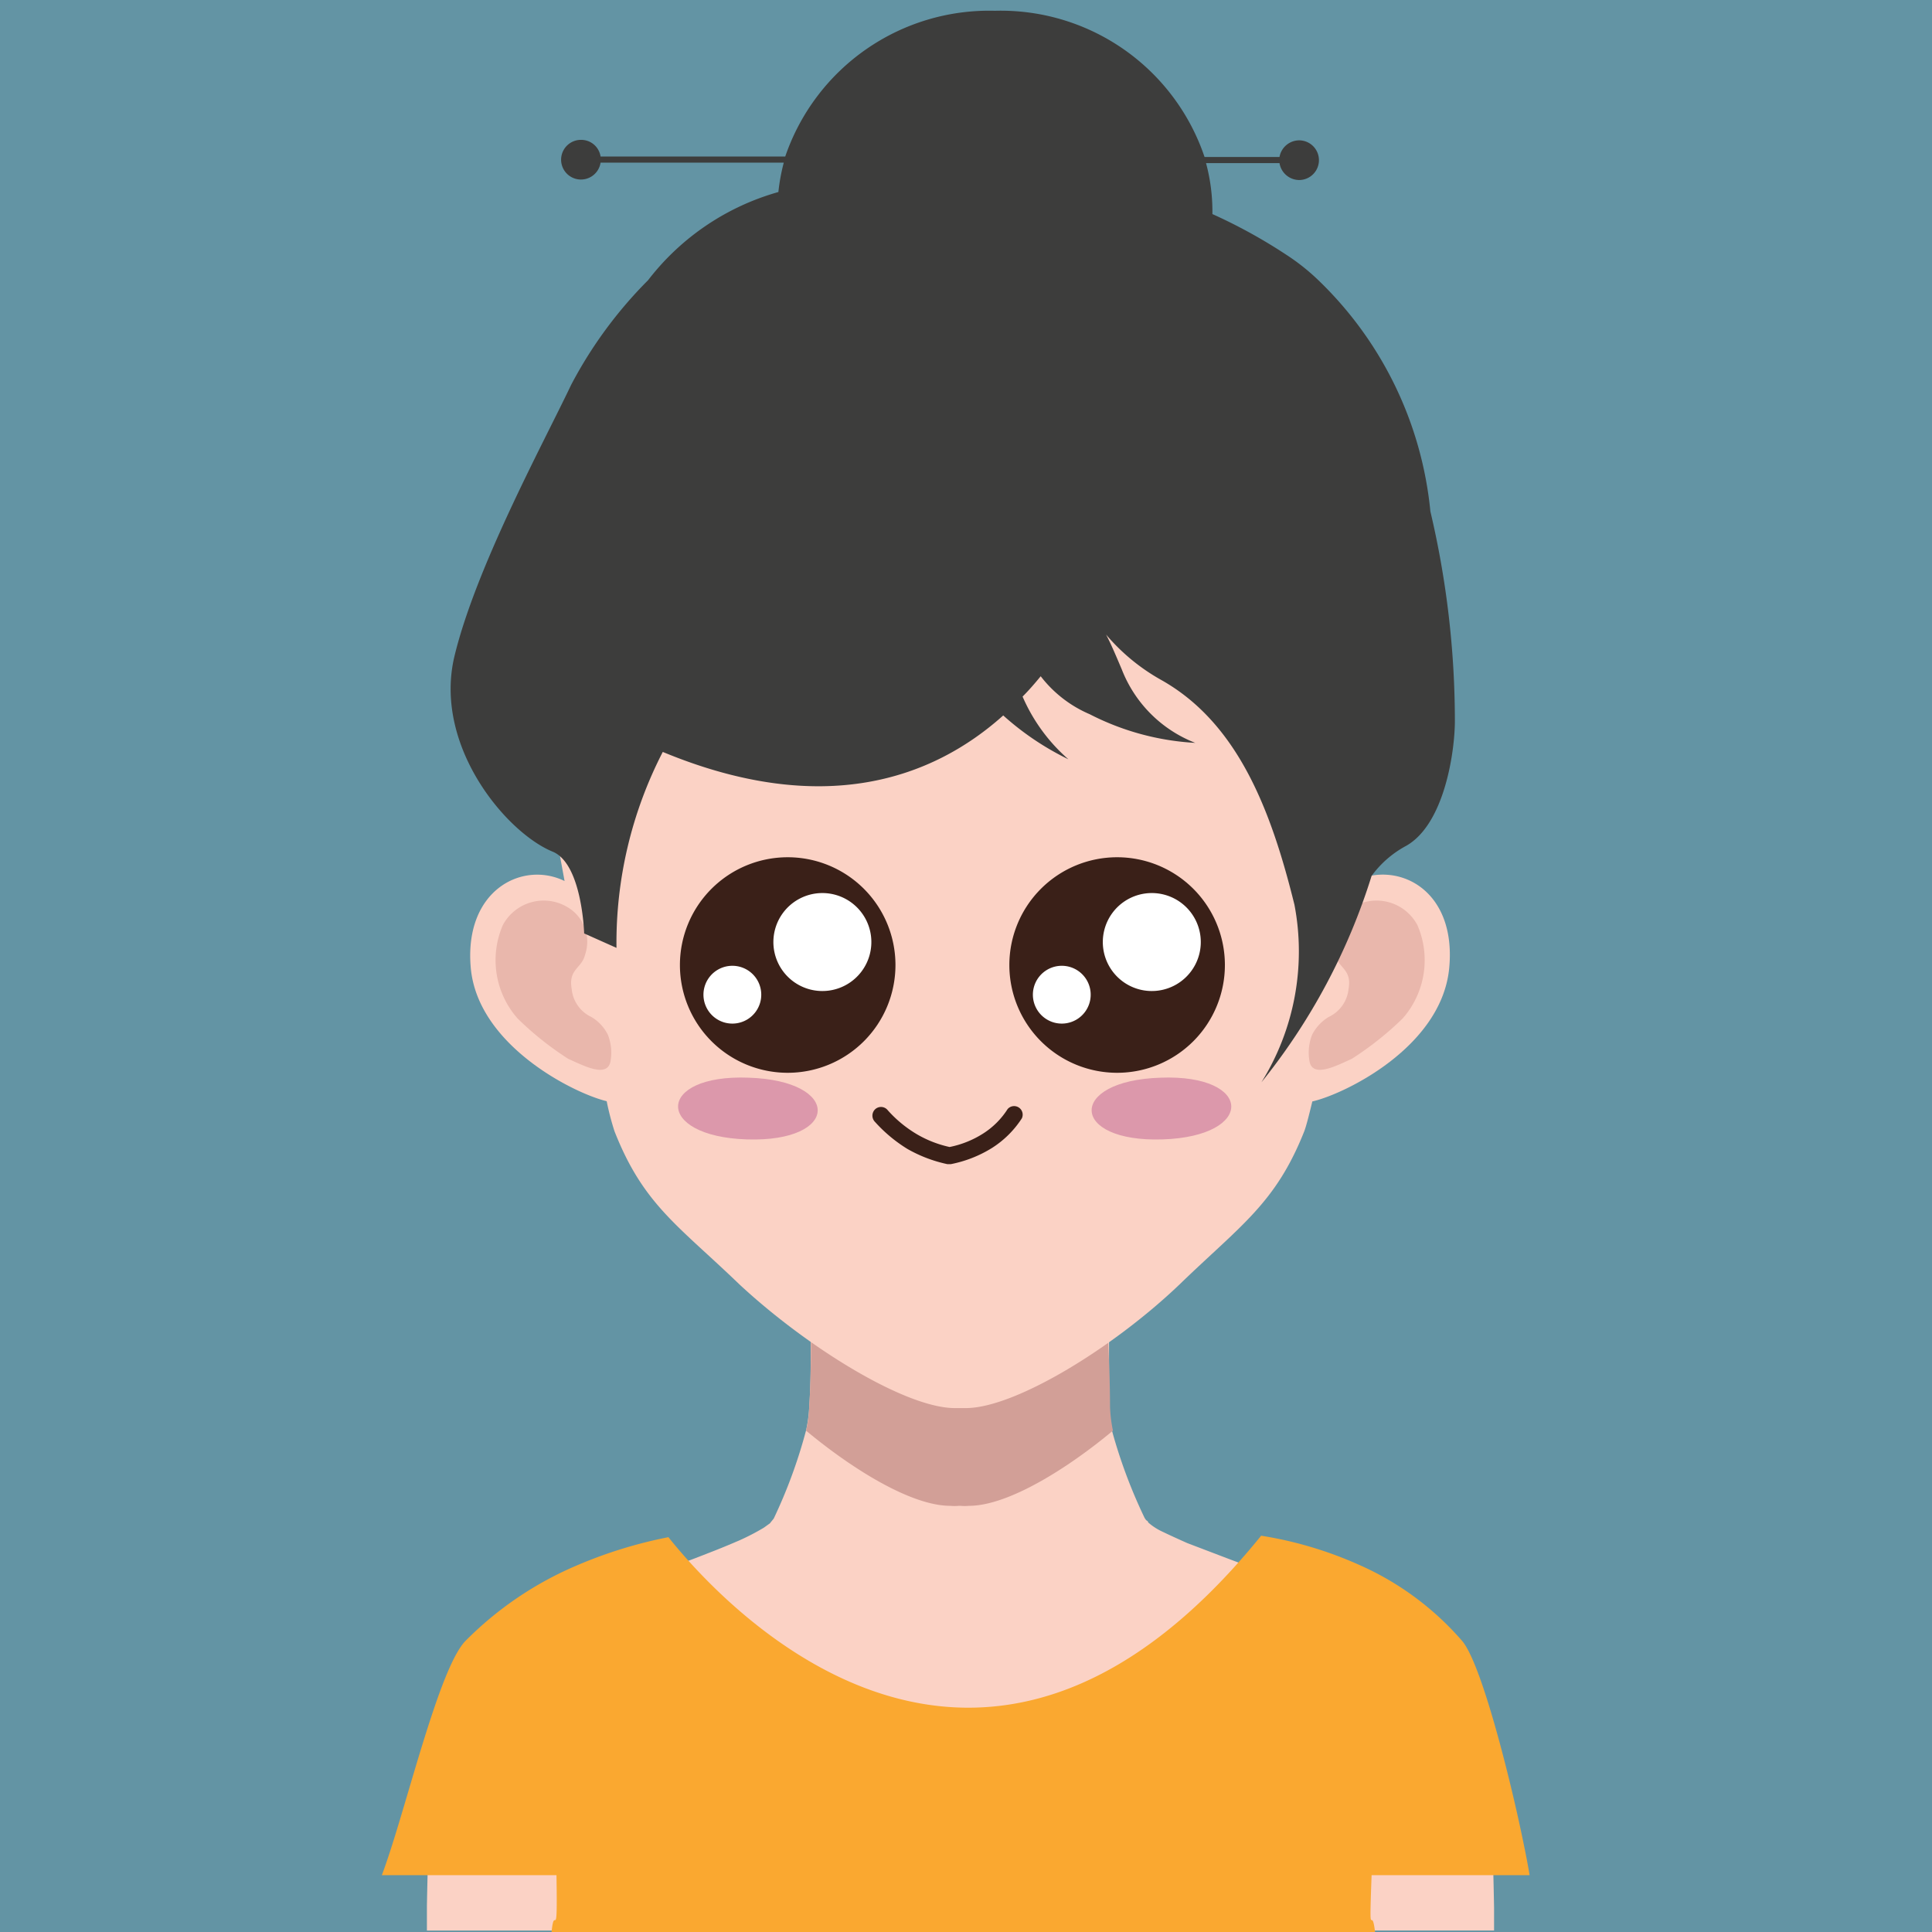 <svg xmlns="http://www.w3.org/2000/svg" viewBox="0 0 78.88 78.88"><title>graphicsAndMultimedia4EmmaMatsumotoSVG</title><g id="Layer_2" data-name="Layer 2"><g id="Layer_2-2" data-name="Layer 2"><rect width="78.88" height="78.88" style="fill:#6394a4"/><path d="M61,77.89s-.1-6-.33-6.54c-.47-2.1.36-3.06-2.89-5.08,0,0-.73-.24-1.8-.59h0l-2.4-.8c-.34-.12-.67-.24-1-.35-.87-.31-1.72-.62-2.51-.92L48.47,63c-.38-.17-.71-.32-1-.46a2.4,2.4,0,0,1-.59-.38s0-.05-.08-.09a.86.86,0,0,1-.07-.1,21.11,21.11,0,0,1-1.33-3.56h0a5.69,5.69,0,0,1-.12-1c0-.48,0-1,0-1.41s0-.86,0-1.2v-.28c0-.24,0-.44,0-.59s0-.24,0-.24l.86-.75c.64-.57,1.55-1.39,2.33-2.18a9.18,9.18,0,0,0,1.75-2.09.49.49,0,0,0,0-.15l-.06,0c-.4.06-2.55.43-4.86.79-1.37.22-2.81.43-4,.58L40,50.05h0c-.33,0-.62.05-.83.05s-.56,0-1-.05h0l-1.31-.17c-1.07-.13-2.36-.32-3.6-.51l-3.16-.51-.58-.1-1.38-.24a1.54,1.54,0,0,0,.4.74,0,0,0,0,0,0,0c.19.25.44.54.73.86s.6.62.93.93c1,1,2.06,1.91,2.58,2.36l.32.27a2,2,0,0,1,0,.24c0,.15,0,.35,0,.59v.28c0,.1,0,.2,0,.3,0,.65,0,1.46-.06,2.31a5.71,5.71,0,0,1-.13,1A20.72,20.72,0,0,1,31.59,62l-.08.1a.76.76,0,0,0-.07.09l-.25.18a9.31,9.31,0,0,1-1,.52c-.37.16-.8.34-1.27.52-1.11.44-2.43.91-3.7,1.34a2.67,2.67,0,0,0-.26.09l-2.56.86h0c-1,.35-1.76.57-1.79.59-3.22,2-2.43,3-2.88,5h0v0a.48.48,0,0,0,0,.15h0c-.21,1.09-.3,6.38-.3,6.38,0,.32,0,.65,0,1H61C61,78.54,61,78.21,61,77.89Z" style="fill:#fbd2c5"/><path d="M45.44,58.41a5.58,5.58,0,0,1-.12-1c0-1.12-.06-2.19-.08-2.89a14.09,14.09,0,0,1-5.68,1.32,3.62,3.62,0,0,1-.76,0,14.17,14.17,0,0,1-5.69-1.32c0,.7,0,1.77-.07,2.89a4.81,4.81,0,0,1-.13,1c1.81,1.51,4.26,3.07,5.89,3.07a1.79,1.79,0,0,0,.34,0h.08a1.79,1.79,0,0,0,.34,0C41.18,61.48,43.63,59.92,45.44,58.41Z" style="fill:#d29f97"/><path d="M55.25,36c.31-1.73.56-3,.63-3.31s.07-.25.1-.38.07-.28.09-.42.1-.43.15-.64,0-.2.05-.3.09-.47.12-.71,0-.21,0-.31,0-.42.08-.64a3.56,3.56,0,0,1,.05-.47c0-.14,0-.28,0-.41a14.89,14.89,0,0,0-2.67-9.59c-2.58-3.62-5.56-7.46-12-8H36.46c-6.46.53-9.43,4.37-12,8a15,15,0,0,0-2.67,9.59c0,.13,0,.27,0,.41s0,.31.05.47,0,.43.07.64,0,.21,0,.31.09.48.12.71,0,.2.05.3.09.43.15.64.07.27.09.42.06.25.1.38.32,1.57.63,3.28c-1.72-.84-4.11.37-3.83,3.54s4.21,5.13,5.55,5.45a10.82,10.82,0,0,0,.32,1.23c1.18,3,2.6,3.84,5.1,6.25C33,55.05,37,57.5,39,57.49h.43c2,0,6-2.44,8.73-5.05,2.49-2.41,3.92-3.3,5.09-6.25.08-.21.19-.64.33-1.22,1.29-.29,5.29-2.21,5.59-5.46S57,35.11,55.25,36Z" style="fill:#fbd2c5"/><path d="M57.87,37.77A1.89,1.89,0,0,0,55,37.2a1.64,1.64,0,0,0-.48,1.8c.13.53.68.57.54,1.37a1.42,1.42,0,0,1-.81,1.15,1.79,1.79,0,0,0-.68.73,2,2,0,0,0-.1,1.11c.15.65,1.1.15,1.72-.13a12.88,12.88,0,0,0,2.08-1.65,3.6,3.6,0,0,0,.6-3.81" style="fill:#e9b7ac"/><path d="M20.53,37.77a1.89,1.89,0,0,1,2.87-.57,1.64,1.64,0,0,1,.48,1.8c-.13.53-.68.57-.54,1.37a1.41,1.41,0,0,0,.8,1.15,1.73,1.73,0,0,1,.68.73,2,2,0,0,1,.1,1.11c-.15.65-1.09.15-1.72-.13a12.81,12.81,0,0,1-2.07-1.65,3.6,3.6,0,0,1-.6-3.81" style="fill:#e9b7ac"/><path d="M25.32,30.27h0v0Z" style="fill:#46423e"/><path d="M56,76.56v0h6.45c-.07-.45-.25-1.36-.49-2.44-.59-2.63-1.57-6.3-2.26-7.12a11.92,11.92,0,0,0-4.21-3.11,15.83,15.83,0,0,0-4-1.19c-11.48,14.17-21.85,3-24.2.06a18.49,18.49,0,0,0-3.73,1.15A14.22,14.22,0,0,0,19,67c-.83.86-1.79,4.35-2.62,7.12-.28.94-.55,1.8-.79,2.44h7.13v0c.05,3-.08,1.09-.2,2.32H56.14C56,77.65,55.89,79.55,56,76.56Z" style="fill:#faa830"/><path d="M58.4,20.88a15.12,15.12,0,0,0-4.69-9.55l0,0a8.79,8.79,0,0,0-1.21-.94h0a21.52,21.52,0,0,0-3-1.65c0-.06,0-.12,0-.17a7.52,7.52,0,0,0-.26-1.91h3a.82.82,0,0,0,.8.69.81.81,0,1,0,0-1.62.82.82,0,0,0-.8.68H49.18A8.78,8.78,0,0,0,40.62.44a8.8,8.8,0,0,0-8.56,5.95H24.52a.8.8,0,0,0-.8-.68.81.81,0,1,0,.8.93H32a7.93,7.93,0,0,0-.22,1.2,10.2,10.2,0,0,0-5.32,3.6,17.68,17.68,0,0,0-3.14,4.27c-1.11,2.34-3.87,7.4-4.76,11.06s2.1,7.22,4,8c1.21.49,1.29,3.34,1.29,3.34l1.32.59a17,17,0,0,1,1.89-8c6.51,2.7,11,1.11,13.9-1.49a11.44,11.44,0,0,0,2.66,1.79,7.18,7.18,0,0,1-1.87-2.56c.27-.27.51-.55.74-.83a5,5,0,0,0,2,1.55,10.71,10.71,0,0,0,4.31,1.17,5.27,5.27,0,0,1-3-3c-.2-.47-.42-1-.64-1.42a8.18,8.18,0,0,0,2.23,1.84c3.17,1.77,4.52,5.38,5.46,9.19a10.11,10.11,0,0,1-1.35,7.25A25.49,25.49,0,0,0,56,35.76a4.21,4.21,0,0,1,1.4-1.22c1.58-.88,2-3.87,2-5.11A37.31,37.31,0,0,0,58.4,20.88Z" style="fill:#3d3d3c"/><path d="M32.16,35a4.4,4.4,0,1,1-4.4,4.4A4.4,4.4,0,0,1,32.16,35Z" style="fill:#3a2018;fill-rule:evenodd"/><path d="M34.13,36.54A2,2,0,1,1,31.63,38,2,2,0,0,1,34.13,36.54Z" style="fill:#fff;fill-rule:evenodd"/><path d="M30.2,39.47a1.18,1.18,0,1,1-1.44.84A1.18,1.18,0,0,1,30.2,39.47Z" style="fill:#fff;fill-rule:evenodd"/><path d="M35.72,45.8a.36.36,0,0,1,0-.5.35.35,0,0,1,.5,0,5,5,0,0,0,1.2,1,4.57,4.57,0,0,0,1.35.53,4,4,0,0,0,1.37-.55,3.25,3.25,0,0,0,1-1,.35.35,0,0,1,.58.38,4,4,0,0,1-1.22,1.21,5,5,0,0,1-1.68.66h-.14a5.66,5.66,0,0,1-1.63-.62A6,6,0,0,1,35.72,45.8Z" style="fill:#3a2018;fill-rule:evenodd"/><path d="M45.61,35a4.4,4.4,0,1,1-4.4,4.4A4.4,4.4,0,0,1,45.61,35Z" style="fill:#3a2018;fill-rule:evenodd"/><path d="M47.58,36.54A2,2,0,1,1,45.08,38,2,2,0,0,1,47.58,36.54Z" style="fill:#fff;fill-rule:evenodd"/><path d="M43.65,39.47a1.18,1.18,0,1,1-1.44.84A1.18,1.18,0,0,1,43.65,39.47Z" style="fill:#fff;fill-rule:evenodd"/><path d="M30.57,44c3.8.12,3.73,2.64-.07,2.52S26.77,43.85,30.57,44Z" style="fill:#dc98ab;fill-rule:evenodd"/><path d="M47.38,44c-3.8.12-3.72,2.64.08,2.52S51.18,43.85,47.38,44Z" style="fill:#dc98ab;fill-rule:evenodd"/></g></g></svg>